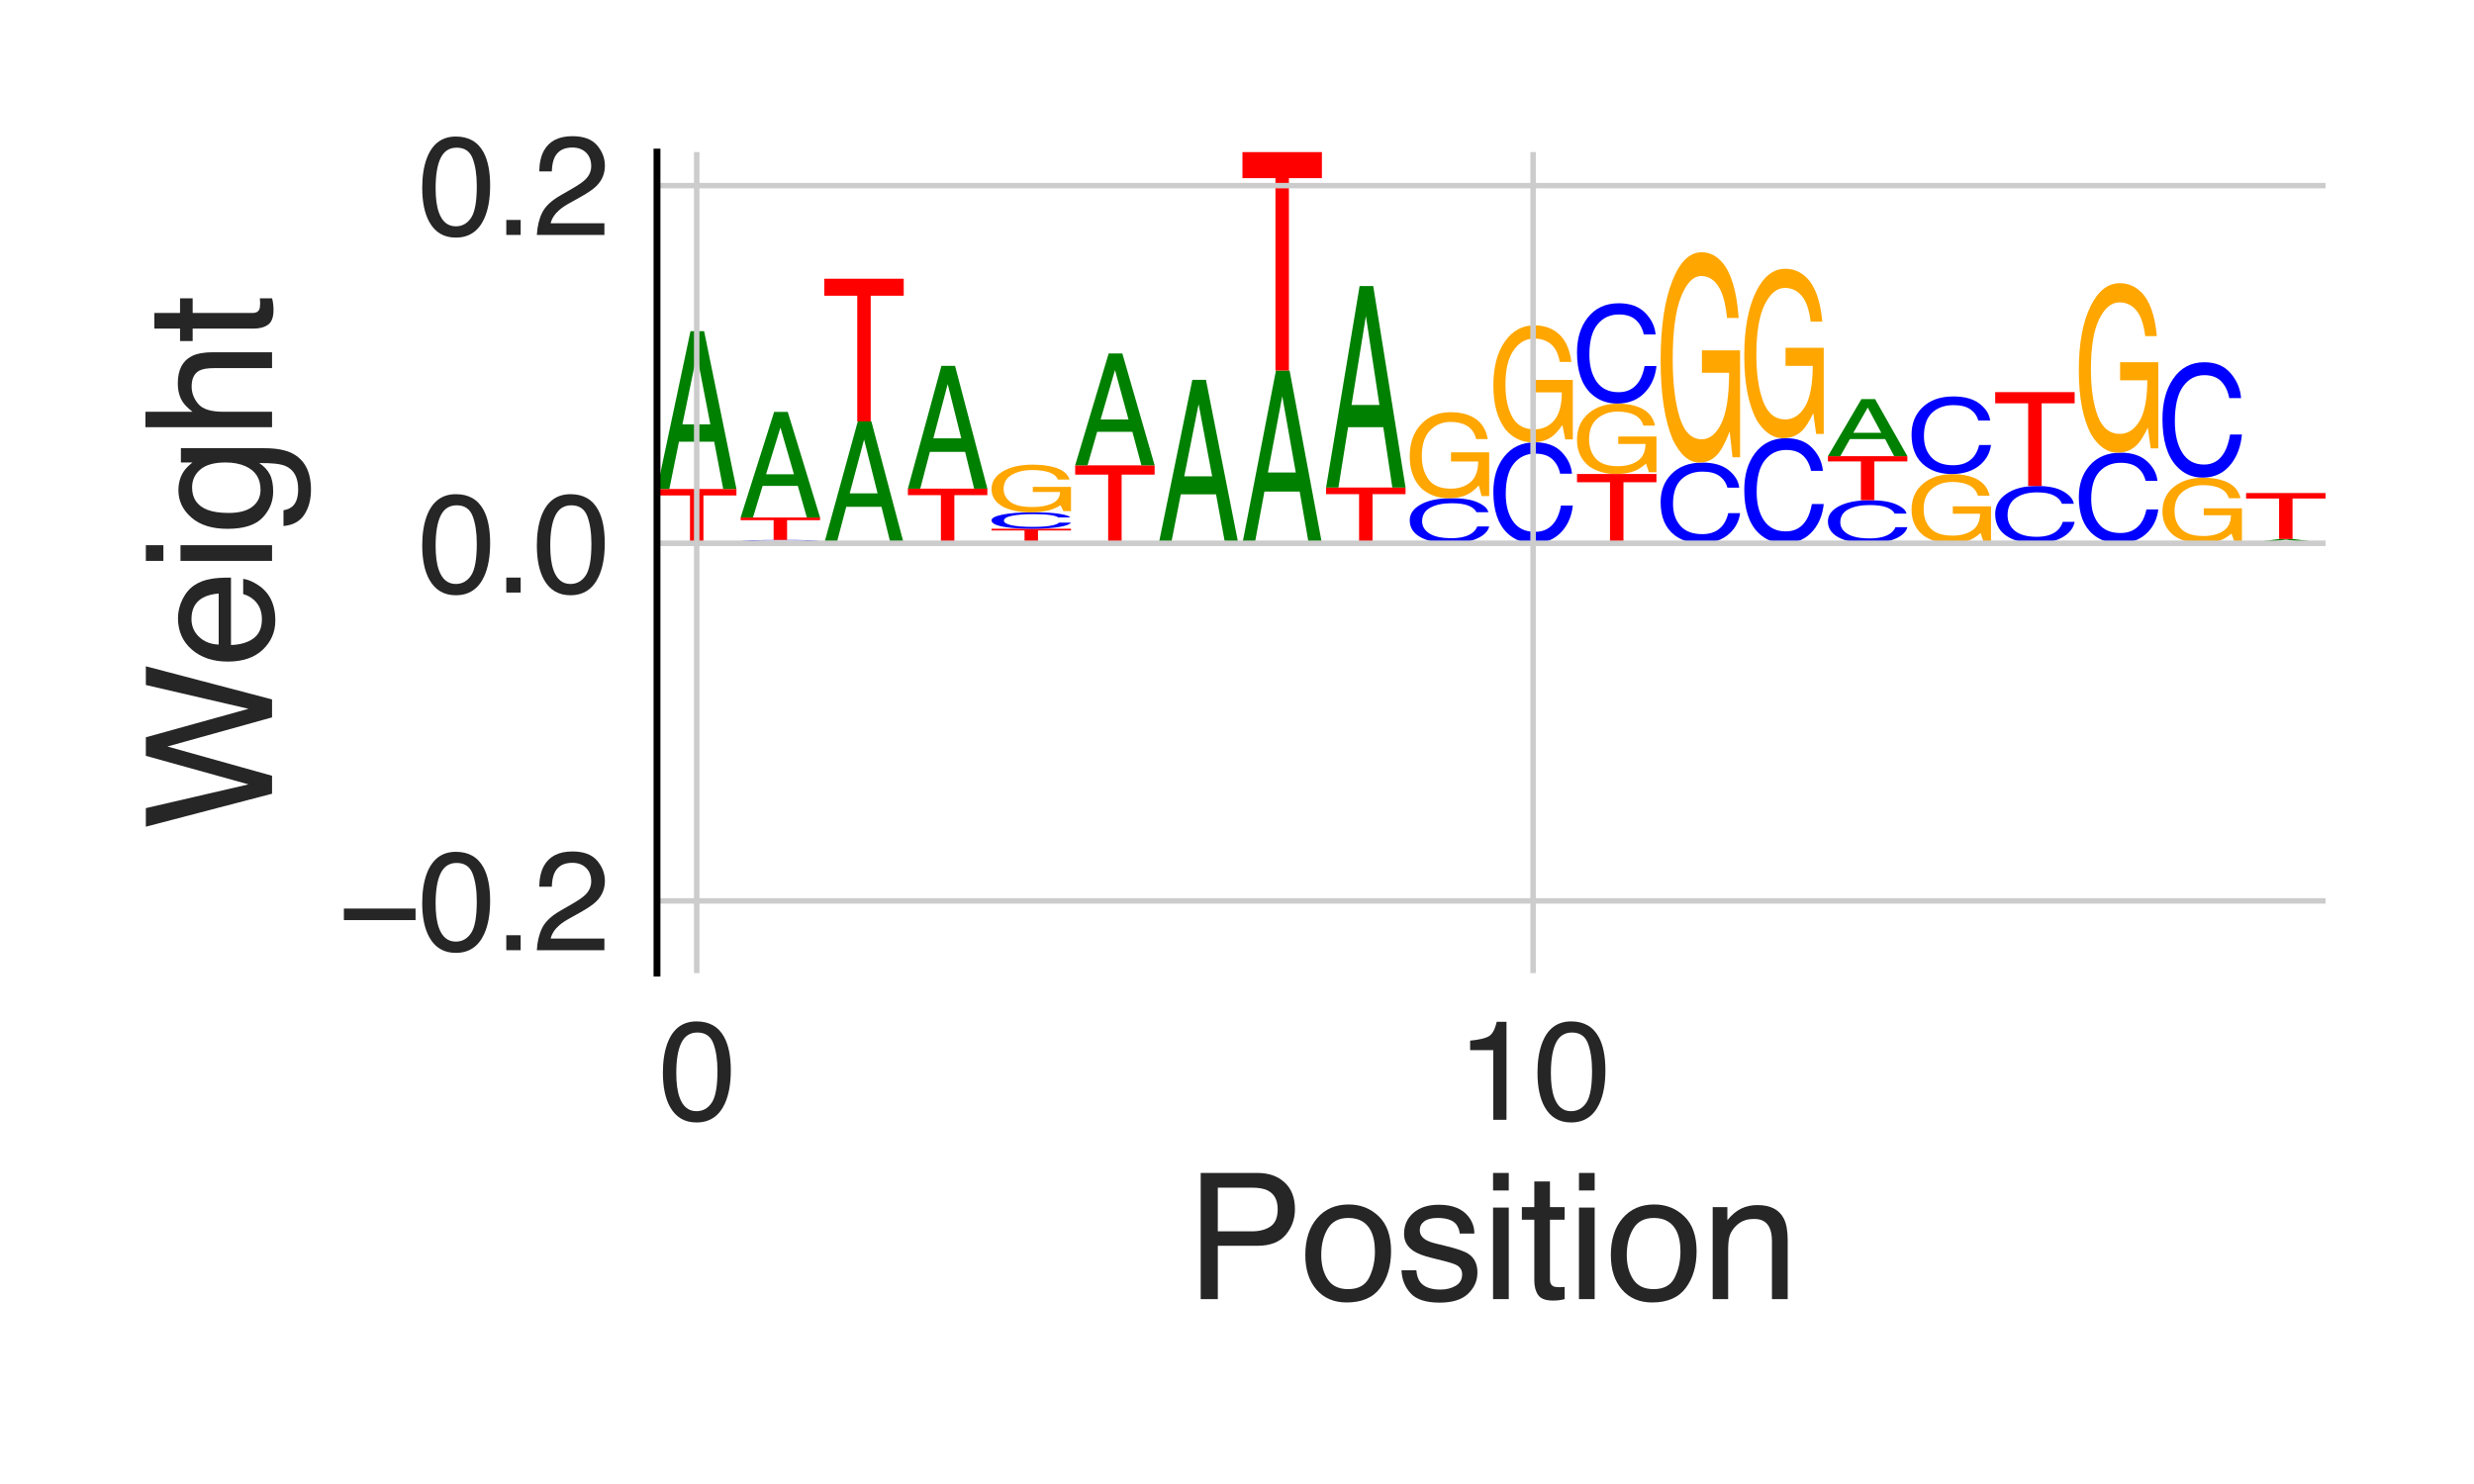<?xml version="1.0" encoding="utf-8" standalone="no"?>
<!DOCTYPE svg PUBLIC "-//W3C//DTD SVG 1.1//EN"
  "http://www.w3.org/Graphics/SVG/1.1/DTD/svg11.dtd">
<svg height="216pt" version="1.1" viewBox="0 0 360 216" width="360pt" xmlns="http://www.w3.org/2000/svg" xmlns:xlink="http://www.w3.org/1999/xlink">
 <defs>
  <style type="text/css">*{stroke-linecap:butt;stroke-linejoin:round;}</style>
 </defs>
 <g id="figure_1">
  <g id="patch_1">
   <path d="M 0 216 
L 360 216 
L 360 0 
L 0 0 
z
" style="fill:#ffffff;"/>
  </g>
  <g id="axes_1">
   <g id="patch_2">
    <path d="M 95.6 141.64 
L 338.4 141.64 
L 338.4 22.138 
L 95.6 22.138 
z
" style="fill:#ffffff;"/>
   </g>
   <g id="line2d_1">
    <path clip-path="url(#p41b2d71168)" d="M 95.6 79.075 
L 338.4 79.075 
" style="fill:none;stroke:#000000;stroke-linecap:round;stroke-width:0.5;"/>
   </g>
   <g id="patch_3">
    <path clip-path="url(#p41b2d71168)" d="M 107.162 71.174 
L 107.162 72.115 
L 102.36 72.115 
L 102.36 79.075 
L 100.402 79.075 
L 100.402 72.115 
L 95.6 72.115 
L 95.6 71.174 
L 107.162 71.174 
z
" style="fill:#ff0000;"/>
   </g>
   <g id="patch_4">
    <path clip-path="url(#p41b2d71168)" d="M 103.361 61.763 
L 101.394 51.616 
L 99.303 61.763 
L 103.361 61.763 
z
M 100.476 48.203 
L 102.46 48.203 
L 107.162 71.174 
L 105.237 71.174 
L 103.925 64.294 
L 98.8 64.294 
L 97.398 71.174 
L 95.6 71.174 
L 100.476 48.203 
z
M 101.385 48.203 
L 101.385 48.203 
z
" style="fill:#008000;"/>
   </g>
   <g id="patch_5">
    <path clip-path="url(#p41b2d71168)" d="M 113.85 78.589 
Q 116.325 78.589 117.691 78.635 
Q 119.057 78.681 119.207 78.74 
L 117.487 78.74 
Q 117.194 78.695 116.32 78.669 
Q 115.445 78.643 113.867 78.643 
Q 111.941 78.643 110.757 78.691 
Q 109.573 78.739 109.573 78.838 
Q 109.573 78.919 110.641 78.97 
Q 111.711 79.02 113.832 79.02 
Q 115.783 79.02 116.805 78.967 
Q 117.345 78.939 117.612 78.893 
L 119.332 78.893 
Q 119.102 78.966 117.808 79.016 
Q 116.254 79.075 113.62 79.075 
Q 111.348 79.075 109.803 79.026 
Q 107.77 78.962 107.77 78.827 
Q 107.77 78.725 109.298 78.66 
Q 110.948 78.589 113.85 78.589 
z
M 113.495 78.589 
L 113.495 78.589 
z
" style="fill:#0000ff;"/>
   </g>
   <g id="patch_6">
    <path clip-path="url(#p41b2d71168)" d="M 119.332 75.327 
L 119.332 75.715 
L 114.531 75.715 
L 114.531 78.589 
L 112.572 78.589 
L 112.572 75.715 
L 107.77 75.715 
L 107.77 75.327 
L 119.332 75.327 
z
" style="fill:#ff0000;"/>
   </g>
   <g id="patch_7">
    <path clip-path="url(#p41b2d71168)" d="M 115.531 69.029 
L 113.564 62.239 
L 111.473 69.029 
L 115.531 69.029 
z
M 112.647 59.956 
L 114.631 59.956 
L 119.332 75.327 
L 117.408 75.327 
L 116.095 70.723 
L 110.971 70.723 
L 109.568 75.327 
L 107.77 75.327 
L 112.647 59.956 
z
M 113.556 59.956 
L 113.556 59.956 
z
" style="fill:#008000;"/>
   </g>
   <g id="patch_8">
    <path clip-path="url(#p41b2d71168)" d="M 127.701 71.811 
L 125.735 63.979 
L 123.643 71.811 
L 127.701 71.811 
z
M 124.817 61.345 
L 126.801 61.345 
L 131.503 79.075 
L 129.578 79.075 
L 128.266 73.765 
L 123.141 73.765 
L 121.738 79.075 
L 119.941 79.075 
L 124.817 61.345 
z
M 125.726 61.345 
L 125.726 61.345 
z
" style="fill:#008000;"/>
   </g>
   <g id="patch_9">
    <path clip-path="url(#p41b2d71168)" d="M 131.503 40.568 
L 131.503 43.044 
L 126.701 43.044 
L 126.701 61.345 
L 124.743 61.345 
L 124.743 43.044 
L 119.941 43.044 
L 119.941 40.568 
L 131.503 40.568 
z
" style="fill:#ff0000;"/>
   </g>
   <g id="patch_10">
    <path clip-path="url(#p41b2d71168)" d="M 143.673 71.122 
L 143.673 72.07 
L 138.872 72.07 
L 138.872 79.075 
L 136.913 79.075 
L 136.913 72.07 
L 132.111 72.07 
L 132.111 71.122 
L 143.673 71.122 
z
" style="fill:#ff0000;"/>
   </g>
   <g id="patch_11">
    <path clip-path="url(#p41b2d71168)" d="M 139.872 63.8 
L 137.905 55.906 
L 135.814 63.8 
L 139.872 63.8 
z
M 136.988 53.251 
L 138.972 53.251 
L 143.673 71.122 
L 141.749 71.122 
L 140.436 65.77 
L 135.311 65.77 
L 133.909 71.122 
L 132.111 71.122 
L 136.988 53.251 
z
M 137.896 53.251 
L 137.896 53.251 
z
" style="fill:#008000;"/>
   </g>
   <g id="patch_12">
    <path clip-path="url(#p41b2d71168)" d="M 155.844 76.96 
L 155.844 77.212 
L 151.042 77.212 
L 151.042 79.075 
L 149.083 79.075 
L 149.083 77.212 
L 144.282 77.212 
L 144.282 76.96 
L 155.844 76.96 
z
" style="fill:#ff0000;"/>
   </g>
   <g id="patch_13">
    <path clip-path="url(#p41b2d71168)" d="M 150.361 74.568 
Q 152.837 74.568 154.202 74.796 
Q 155.568 75.023 155.719 75.312 
L 153.998 75.312 
Q 153.706 75.093 152.831 74.965 
Q 151.957 74.836 150.378 74.836 
Q 148.453 74.836 147.269 75.072 
Q 146.085 75.307 146.085 75.794 
Q 146.085 76.193 147.152 76.441 
Q 148.223 76.689 150.344 76.689 
Q 152.294 76.689 153.317 76.428 
Q 153.856 76.291 154.123 76.066 
L 155.844 76.066 
Q 155.614 76.425 154.319 76.667 
Q 152.766 76.96 150.131 76.96 
Q 147.859 76.96 146.315 76.72 
Q 144.282 76.403 144.282 75.742 
Q 144.282 75.24 145.809 74.918 
Q 147.459 74.568 150.361 74.568 
z
M 150.006 74.568 
L 150.006 74.568 
z
" style="fill:#0000ff;"/>
   </g>
   <g id="patch_14">
    <path clip-path="url(#p41b2d71168)" d="M 150.245 67.633 
Q 152.028 67.633 153.329 67.992 
Q 155.215 68.508 155.637 69.8 
L 153.941 69.8 
Q 153.63 69.078 152.657 68.747 
Q 151.684 68.417 150.2 68.417 
Q 148.444 68.417 147.242 69.105 
Q 146.041 69.791 146.041 71.15 
Q 146.041 72.325 147.03 73.063 
Q 148.023 73.8 150.261 73.8 
Q 151.976 73.8 153.101 73.284 
Q 154.225 72.765 154.25 71.607 
L 150.289 71.607 
L 150.289 70.868 
L 155.844 70.868 
L 155.844 74.393 
L 154.741 74.393 
L 154.327 73.545 
Q 153.459 74.043 152.786 74.237 
Q 151.656 74.568 149.917 74.568 
Q 147.67 74.568 146.049 73.81 
Q 144.282 72.859 144.282 71.199 
Q 144.282 69.544 146.005 68.567 
Q 147.642 67.633 150.245 67.633 
z
M 149.961 67.623 
L 149.961 67.623 
z
" style="fill:#ffa600;"/>
   </g>
   <g id="patch_15">
    <path clip-path="url(#p41b2d71168)" d="M 168.014 67.731 
L 168.014 69.083 
L 163.212 69.083 
L 163.212 79.075 
L 161.254 79.075 
L 161.254 69.083 
L 156.452 69.083 
L 156.452 67.731 
L 168.014 67.731 
z
" style="fill:#ff0000;"/>
   </g>
   <g id="patch_16">
    <path clip-path="url(#p41b2d71168)" d="M 164.213 61.057 
L 162.246 53.862 
L 160.155 61.057 
L 164.213 61.057 
z
M 161.329 51.442 
L 163.313 51.442 
L 168.014 67.731 
L 166.089 67.731 
L 164.777 62.852 
L 159.652 62.852 
L 158.25 67.731 
L 156.452 67.731 
L 161.329 51.442 
z
M 162.237 51.442 
L 162.237 51.442 
z
" style="fill:#008000;"/>
   </g>
   <g id="patch_17">
    <path clip-path="url(#p41b2d71168)" d="M 176.383 69.33 
L 174.416 58.824 
L 172.325 69.33 
L 176.383 69.33 
z
M 173.499 55.29 
L 175.483 55.29 
L 180.184 79.075 
L 178.26 79.075 
L 176.948 71.952 
L 171.823 71.952 
L 170.42 79.075 
L 168.623 79.075 
L 173.499 55.29 
z
M 174.408 55.29 
L 174.408 55.29 
z
" style="fill:#008000;"/>
   </g>
   <g id="patch_18">
    <path clip-path="url(#p41b2d71168)" d="M 188.554 68.774 
L 186.587 57.667 
L 184.496 68.774 
L 188.554 68.774 
z
M 185.669 53.932 
L 187.653 53.932 
L 192.355 79.075 
L 190.43 79.075 
L 189.118 71.545 
L 183.993 71.545 
L 182.591 79.075 
L 180.793 79.075 
L 185.669 53.932 
z
M 186.578 53.932 
L 186.578 53.932 
z
" style="fill:#008000;"/>
   </g>
   <g id="patch_19">
    <path clip-path="url(#p41b2d71168)" d="M 192.355 22.138 
L 192.355 25.926 
L 187.553 25.926 
L 187.553 53.932 
L 185.595 53.932 
L 185.595 25.926 
L 180.793 25.926 
L 180.793 22.138 
L 192.355 22.138 
z
" style="fill:#ff0000;"/>
   </g>
   <g id="patch_20">
    <path clip-path="url(#p41b2d71168)" d="M 204.525 70.959 
L 204.525 71.926 
L 199.724 71.926 
L 199.724 79.075 
L 197.765 79.075 
L 197.765 71.926 
L 192.963 71.926 
L 192.963 70.959 
L 204.525 70.959 
z
" style="fill:#ff0000;"/>
   </g>
   <g id="patch_21">
    <path clip-path="url(#p41b2d71168)" d="M 200.724 58.946 
L 198.757 45.993 
L 196.666 58.946 
L 200.724 58.946 
z
M 197.84 41.637 
L 199.824 41.637 
L 204.525 70.959 
L 202.601 70.959 
L 201.288 62.177 
L 196.164 62.177 
L 194.761 70.959 
L 192.963 70.959 
L 197.84 41.637 
z
M 198.749 41.637 
L 198.749 41.637 
z
" style="fill:#008000;"/>
   </g>
   <g id="patch_22">
    <path clip-path="url(#p41b2d71168)" d="M 211.213 72.513 
Q 213.689 72.513 215.055 73.137 
Q 216.42 73.76 216.571 74.553 
L 214.85 74.553 
Q 214.558 73.952 213.683 73.6 
Q 212.809 73.247 211.23 73.247 
Q 209.305 73.247 208.121 73.895 
Q 206.937 74.541 206.937 75.876 
Q 206.937 76.971 208.004 77.653 
Q 209.075 78.333 211.196 78.333 
Q 213.147 78.333 214.169 77.616 
Q 214.708 77.239 214.975 76.623 
L 216.696 76.623 
Q 216.466 77.607 215.171 78.273 
Q 213.618 79.075 210.983 79.075 
Q 208.711 79.075 207.167 78.417 
Q 205.134 77.548 205.134 75.732 
Q 205.134 74.355 206.661 73.472 
Q 208.311 72.513 211.213 72.513 
z
M 210.858 72.513 
L 210.858 72.513 
z
" style="fill:#0000ff;"/>
   </g>
   <g id="patch_23">
    <path clip-path="url(#p41b2d71168)" d="M 211.097 59.997 
Q 212.88 59.997 214.182 60.644 
Q 216.067 61.575 216.489 63.906 
L 214.794 63.906 
Q 214.482 62.603 213.509 62.007 
Q 212.536 61.411 211.053 61.411 
Q 209.297 61.411 208.095 62.652 
Q 206.893 63.891 206.893 66.344 
Q 206.893 68.463 207.882 69.795 
Q 208.875 71.127 211.113 71.127 
Q 212.828 71.127 213.953 70.194 
Q 215.078 69.259 215.102 67.168 
L 211.141 67.168 
L 211.141 65.834 
L 216.696 65.834 
L 216.696 72.197 
L 215.593 72.197 
L 215.18 70.666 
Q 214.311 71.565 213.638 71.914 
Q 212.508 72.513 210.769 72.513 
Q 208.522 72.513 206.901 71.145 
Q 205.134 69.427 205.134 66.432 
Q 205.134 63.445 206.857 61.681 
Q 208.494 59.997 211.097 59.997 
z
M 210.813 59.979 
L 210.813 59.979 
z
" style="fill:#ffa600;"/>
   </g>
   <g id="patch_24">
    <path clip-path="url(#p41b2d71168)" d="M 223.383 64.381 
Q 225.859 64.381 227.225 65.779 
Q 228.591 67.174 228.741 68.948 
L 227.021 68.948 
Q 226.728 67.602 225.854 66.815 
Q 224.979 66.025 223.4 66.025 
Q 221.475 66.025 220.291 67.474 
Q 219.107 68.921 219.107 71.912 
Q 219.107 74.364 220.175 75.89 
Q 221.245 77.413 223.366 77.413 
Q 225.317 77.413 226.339 75.808 
Q 226.879 74.963 227.146 73.583 
L 228.866 73.583 
Q 228.636 75.787 227.341 77.279 
Q 225.788 79.075 223.153 79.075 
Q 220.882 79.075 219.337 77.601 
Q 217.304 75.656 217.304 71.59 
Q 217.304 68.505 218.832 66.529 
Q 220.482 64.381 223.383 64.381 
z
M 223.028 64.381 
L 223.028 64.381 
z
" style="fill:#0000ff;"/>
   </g>
   <g id="patch_25">
    <path clip-path="url(#p41b2d71168)" d="M 223.267 47.355 
Q 225.051 47.355 226.352 48.236 
Q 228.238 49.501 228.659 52.673 
L 226.964 52.673 
Q 226.652 50.9 225.679 50.089 
Q 224.706 49.279 223.223 49.279 
Q 221.467 49.279 220.265 50.967 
Q 219.063 52.652 219.063 55.989 
Q 219.063 58.872 220.053 60.684 
Q 221.045 62.495 223.284 62.495 
Q 224.998 62.495 226.123 61.226 
Q 227.248 59.954 227.273 57.11 
L 223.311 57.11 
L 223.311 55.295 
L 228.866 55.295 
L 228.866 63.951 
L 227.763 63.951 
L 227.35 61.868 
Q 226.482 63.091 225.809 63.566 
Q 224.679 64.381 222.939 64.381 
Q 220.692 64.381 219.071 62.52 
Q 217.304 60.183 217.304 56.109 
Q 217.304 52.045 219.027 49.645 
Q 220.665 47.355 223.267 47.355 
z
M 222.983 47.33 
L 222.983 47.33 
z
" style="fill:#ffa600;"/>
   </g>
   <g id="patch_26">
    <path clip-path="url(#p41b2d71168)" d="M 241.037 68.991 
L 241.037 70.193 
L 236.235 70.193 
L 236.235 79.075 
L 234.276 79.075 
L 234.276 70.193 
L 229.475 70.193 
L 229.475 68.991 
L 241.037 68.991 
z
" style="fill:#ff0000;"/>
   </g>
   <g id="patch_27">
    <path clip-path="url(#p41b2d71168)" d="M 235.438 58.753 
Q 237.221 58.753 238.522 59.283 
Q 240.408 60.044 240.83 61.951 
L 239.134 61.951 
Q 238.823 60.885 237.85 60.398 
Q 236.877 59.91 235.393 59.91 
Q 233.637 59.91 232.435 60.926 
Q 231.234 61.939 231.234 63.945 
Q 231.234 65.679 232.223 66.768 
Q 233.216 67.857 235.454 67.857 
Q 237.169 67.857 238.294 67.095 
Q 239.418 66.33 239.443 64.619 
L 235.482 64.619 
L 235.482 63.528 
L 241.037 63.528 
L 241.037 68.733 
L 239.934 68.733 
L 239.52 67.48 
Q 238.652 68.216 237.979 68.502 
Q 236.849 68.991 235.11 68.991 
Q 232.863 68.991 231.242 67.872 
Q 229.475 66.467 229.475 64.017 
Q 229.475 61.574 231.198 60.131 
Q 232.835 58.753 235.438 58.753 
z
M 235.154 58.739 
L 235.154 58.739 
z
" style="fill:#ffa600;"/>
   </g>
   <g id="patch_28">
    <path clip-path="url(#p41b2d71168)" d="M 235.554 44.14 
Q 238.03 44.14 239.395 45.529 
Q 240.761 46.914 240.912 48.678 
L 239.191 48.678 
Q 238.899 47.34 238.024 46.558 
Q 237.149 45.773 235.571 45.773 
Q 233.646 45.773 232.462 47.213 
Q 231.278 48.651 231.278 51.622 
Q 231.278 54.058 232.345 55.574 
Q 233.416 57.087 235.537 57.087 
Q 237.487 57.087 238.51 55.493 
Q 239.049 54.653 239.316 53.282 
L 241.037 53.282 
Q 240.807 55.471 239.512 56.954 
Q 237.959 58.739 235.324 58.739 
Q 233.052 58.739 231.508 57.274 
Q 229.475 55.342 229.475 51.302 
Q 229.475 48.237 231.002 46.274 
Q 232.652 44.14 235.554 44.14 
z
M 235.199 44.14 
L 235.199 44.14 
z
" style="fill:#0000ff;"/>
   </g>
   <g id="patch_29">
    <path clip-path="url(#p41b2d71168)" d="M 247.724 67.33 
Q 250.2 67.33 251.566 68.448 
Q 252.932 69.563 253.082 70.981 
L 251.361 70.981 
Q 251.069 69.905 250.194 69.276 
Q 249.32 68.645 247.741 68.645 
Q 245.816 68.645 244.632 69.803 
Q 243.448 70.959 243.448 73.35 
Q 243.448 75.31 244.516 76.529 
Q 245.586 77.746 247.707 77.746 
Q 249.658 77.746 250.68 76.464 
Q 251.219 75.789 251.486 74.686 
L 253.207 74.686 
Q 252.977 76.447 251.682 77.639 
Q 250.129 79.075 247.494 79.075 
Q 245.223 79.075 243.678 77.897 
Q 241.645 76.342 241.645 73.092 
Q 241.645 70.627 243.173 69.048 
Q 244.822 67.33 247.724 67.33 
z
M 247.369 67.33 
L 247.369 67.33 
z
" style="fill:#0000ff;"/>
   </g>
   <g id="patch_30">
    <path clip-path="url(#p41b2d71168)" d="M 247.608 36.715 
Q 249.392 36.715 250.693 38.299 
Q 252.578 40.574 253 46.278 
L 251.305 46.278 
Q 250.993 43.09 250.02 41.633 
Q 249.047 40.175 247.564 40.175 
Q 245.808 40.175 244.606 43.211 
Q 243.404 46.24 243.404 52.241 
Q 243.404 57.425 244.394 60.683 
Q 245.386 63.94 247.625 63.94 
Q 249.339 63.94 250.464 61.659 
Q 251.589 59.371 251.614 54.257 
L 247.652 54.257 
L 247.652 50.993 
L 253.207 50.993 
L 253.207 66.557 
L 252.104 66.557 
L 251.691 62.812 
Q 250.822 65.011 250.15 65.866 
Q 249.019 67.33 247.28 67.33 
Q 245.033 67.33 243.412 63.984 
Q 241.645 59.783 241.645 52.457 
Q 241.645 45.15 243.368 40.834 
Q 245.006 36.715 247.608 36.715 
z
M 247.324 36.671 
L 247.324 36.671 
z
" style="fill:#ffa600;"/>
   </g>
   <g id="patch_31">
    <path clip-path="url(#p41b2d71168)" d="M 259.895 63.781 
Q 262.371 63.781 263.736 65.236 
Q 265.102 66.688 265.253 68.535 
L 263.532 68.535 
Q 263.239 67.134 262.365 66.314 
Q 261.49 65.492 259.912 65.492 
Q 257.987 65.492 256.803 67.001 
Q 255.619 68.507 255.619 71.619 
Q 255.619 74.172 256.686 75.76 
Q 257.757 77.345 259.878 77.345 
Q 261.828 77.345 262.85 75.675 
Q 263.39 74.795 263.657 73.359 
L 265.377 73.359 
Q 265.147 75.652 263.853 77.206 
Q 262.3 79.075 259.665 79.075 
Q 257.393 79.075 255.849 77.541 
Q 253.816 75.516 253.816 71.284 
Q 253.816 68.073 255.343 66.017 
Q 256.993 63.781 259.895 63.781 
z
M 259.54 63.781 
L 259.54 63.781 
z
" style="fill:#0000ff;"/>
   </g>
   <g id="patch_32">
    <path clip-path="url(#p41b2d71168)" d="M 259.778 39.12 
Q 261.562 39.12 262.863 40.396 
Q 264.749 42.228 265.171 46.823 
L 263.475 46.823 
Q 263.164 44.255 262.191 43.081 
Q 261.217 41.907 259.734 41.907 
Q 257.978 41.907 256.776 44.352 
Q 255.574 46.792 255.574 51.626 
Q 255.574 55.802 256.564 58.426 
Q 257.556 61.05 259.795 61.05 
Q 261.51 61.05 262.634 59.212 
Q 263.759 57.369 263.784 53.249 
L 259.823 53.249 
L 259.823 50.621 
L 265.377 50.621 
L 265.377 63.158 
L 264.275 63.158 
L 263.861 60.141 
Q 262.993 61.912 262.32 62.601 
Q 261.19 63.781 259.45 63.781 
Q 257.204 63.781 255.583 61.085 
Q 253.816 57.701 253.816 51.8 
Q 253.816 45.914 255.539 42.438 
Q 257.176 39.12 259.778 39.12 
z
M 259.494 39.084 
L 259.494 39.084 
z
" style="fill:#ffa600;"/>
   </g>
   <g id="patch_33">
    <path clip-path="url(#p41b2d71168)" d="M 272.065 72.81 
Q 274.541 72.81 275.907 73.406 
Q 277.272 74.001 277.423 74.758 
L 275.702 74.758 
Q 275.41 74.183 274.535 73.848 
Q 273.661 73.511 272.082 73.511 
Q 270.157 73.511 268.973 74.129 
Q 267.789 74.746 267.789 76.021 
Q 267.789 77.067 268.857 77.717 
Q 269.927 78.366 272.048 78.366 
Q 273.999 78.366 275.021 77.682 
Q 275.56 77.322 275.827 76.734 
L 277.548 76.734 
Q 277.318 77.673 276.023 78.309 
Q 274.47 79.075 271.835 79.075 
Q 269.564 79.075 268.019 78.447 
Q 265.986 77.617 265.986 75.884 
Q 265.986 74.568 267.514 73.726 
Q 269.163 72.81 272.065 72.81 
z
M 271.71 72.81 
L 271.71 72.81 
z
" style="fill:#0000ff;"/>
   </g>
   <g id="patch_34">
    <path clip-path="url(#p41b2d71168)" d="M 277.548 66.398 
L 277.548 67.162 
L 272.746 67.162 
L 272.746 72.81 
L 270.788 72.81 
L 270.788 67.162 
L 265.986 67.162 
L 265.986 66.398 
L 277.548 66.398 
z
" style="fill:#ff0000;"/>
   </g>
   <g id="patch_35">
    <path clip-path="url(#p41b2d71168)" d="M 273.747 62.993 
L 271.78 59.322 
L 269.688 62.993 
L 273.747 62.993 
z
M 270.862 58.087 
L 272.846 58.087 
L 277.548 66.398 
L 275.623 66.398 
L 274.311 63.909 
L 269.186 63.909 
L 267.784 66.398 
L 265.986 66.398 
L 270.862 58.087 
z
M 271.771 58.087 
L 271.771 58.087 
z
" style="fill:#008000;"/>
   </g>
   <g id="patch_36">
    <path clip-path="url(#p41b2d71168)" d="M 284.119 69.011 
Q 285.903 69.011 287.204 69.531 
Q 289.09 70.279 289.512 72.154 
L 287.816 72.154 
Q 287.505 71.106 286.531 70.627 
Q 285.558 70.148 284.075 70.148 
Q 282.319 70.148 281.117 71.146 
Q 279.915 72.142 279.915 74.115 
Q 279.915 75.819 280.905 76.89 
Q 281.897 77.961 284.136 77.961 
Q 285.851 77.961 286.975 77.211 
Q 288.1 76.458 288.125 74.777 
L 284.163 74.777 
L 284.163 73.704 
L 289.718 73.704 
L 289.718 78.821 
L 288.616 78.821 
L 288.202 77.59 
Q 287.334 78.313 286.661 78.594 
Q 285.531 79.075 283.791 79.075 
Q 281.544 79.075 279.923 77.975 
Q 278.156 76.594 278.156 74.186 
Q 278.156 71.783 279.879 70.365 
Q 281.517 69.011 284.119 69.011 
z
M 283.835 68.996 
L 283.835 68.996 
z
" style="fill:#ffa600;"/>
   </g>
   <g id="patch_37">
    <path clip-path="url(#p41b2d71168)" d="M 284.235 57.704 
Q 286.711 57.704 288.077 58.778 
Q 289.443 59.85 289.593 61.214 
L 287.873 61.214 
Q 287.58 60.18 286.706 59.575 
Q 285.831 58.967 284.253 58.967 
Q 282.327 58.967 281.143 60.081 
Q 279.959 61.193 279.959 63.491 
Q 279.959 65.376 281.027 66.548 
Q 282.097 67.718 284.218 67.718 
Q 286.169 67.718 287.191 66.485 
Q 287.731 65.836 287.998 64.776 
L 289.718 64.776 
Q 289.488 66.469 288.194 67.616 
Q 286.64 68.996 284.005 68.996 
Q 281.734 68.996 280.189 67.863 
Q 278.156 66.369 278.156 63.244 
Q 278.156 60.873 279.684 59.355 
Q 281.334 57.704 284.235 57.704 
z
M 283.881 57.704 
L 283.881 57.704 
z
" style="fill:#0000ff;"/>
   </g>
   <g id="patch_38">
    <path clip-path="url(#p41b2d71168)" d="M 296.406 70.733 
Q 298.882 70.733 300.248 71.527 
Q 301.613 72.319 301.764 73.326 
L 300.043 73.326 
Q 299.751 72.562 298.876 72.115 
Q 298.002 71.666 296.423 71.666 
Q 294.498 71.666 293.314 72.489 
Q 292.13 73.311 292.13 75.008 
Q 292.13 76.401 293.197 77.267 
Q 294.268 78.131 296.389 78.131 
Q 298.34 78.131 299.362 77.22 
Q 299.901 76.741 300.168 75.957 
L 301.889 75.957 
Q 301.659 77.208 300.364 78.055 
Q 298.811 79.075 296.176 79.075 
Q 293.904 79.075 292.36 78.238 
Q 290.327 77.134 290.327 74.825 
Q 290.327 73.074 291.854 71.953 
Q 293.504 70.733 296.406 70.733 
z
M 296.051 70.733 
L 296.051 70.733 
z
" style="fill:#0000ff;"/>
   </g>
   <g id="patch_39">
    <path clip-path="url(#p41b2d71168)" d="M 301.889 57.076 
L 301.889 58.704 
L 297.087 58.704 
L 297.087 70.733 
L 295.128 70.733 
L 295.128 58.704 
L 290.327 58.704 
L 290.327 57.076 
L 301.889 57.076 
z
" style="fill:#ff0000;"/>
   </g>
   <g id="patch_40">
    <path clip-path="url(#p41b2d71168)" d="M 308.576 65.885 
Q 311.052 65.885 312.418 67.14 
Q 313.784 68.392 313.934 69.985 
L 312.214 69.985 
Q 311.921 68.777 311.047 68.07 
Q 310.172 67.361 308.593 67.361 
Q 306.668 67.361 305.484 68.662 
Q 304.3 69.961 304.3 72.645 
Q 304.3 74.847 305.368 76.216 
Q 306.438 77.583 308.559 77.583 
Q 310.51 77.583 311.532 76.142 
Q 312.072 75.384 312.338 74.146 
L 314.059 74.146 
Q 313.829 76.123 312.534 77.463 
Q 310.981 79.075 308.346 79.075 
Q 306.075 79.075 304.53 77.752 
Q 302.497 76.006 302.497 72.356 
Q 302.497 69.587 304.025 67.814 
Q 305.674 65.885 308.576 65.885 
z
M 308.221 65.885 
L 308.221 65.885 
z
" style="fill:#0000ff;"/>
   </g>
   <g id="patch_41">
    <path clip-path="url(#p41b2d71168)" d="M 308.46 41.222 
Q 310.244 41.222 311.545 42.498 
Q 313.431 44.331 313.852 48.925 
L 312.157 48.925 
Q 311.845 46.357 310.872 45.183 
Q 309.899 44.009 308.416 44.009 
Q 306.66 44.009 305.458 46.454 
Q 304.256 48.895 304.256 53.729 
Q 304.256 57.906 305.246 60.53 
Q 306.238 63.154 308.477 63.154 
Q 310.191 63.154 311.316 61.316 
Q 312.441 59.473 312.466 55.353 
L 308.504 55.353 
L 308.504 52.724 
L 314.059 52.724 
L 314.059 65.262 
L 312.956 65.262 
L 312.543 62.245 
Q 311.675 64.017 311.002 64.706 
Q 309.872 65.885 308.132 65.885 
Q 305.885 65.885 304.264 63.189 
Q 302.497 59.805 302.497 53.903 
Q 302.497 48.017 304.22 44.54 
Q 305.858 41.222 308.46 41.222 
z
M 308.176 41.186 
L 308.176 41.186 
z
" style="fill:#ffa600;"/>
   </g>
   <g id="patch_42">
    <path clip-path="url(#p41b2d71168)" d="M 320.631 69.533 
Q 322.414 69.533 323.715 70.027 
Q 325.601 70.736 326.023 72.514 
L 324.327 72.514 
Q 324.016 71.52 323.043 71.066 
Q 322.07 70.611 320.586 70.611 
Q 318.83 70.611 317.628 71.558 
Q 316.426 72.502 316.426 74.372 
Q 316.426 75.988 317.416 77.003 
Q 318.409 78.018 320.647 78.018 
Q 322.362 78.018 323.487 77.307 
Q 324.611 76.594 324.636 75 
L 320.675 75 
L 320.675 73.983 
L 326.23 73.983 
L 326.23 78.834 
L 325.127 78.834 
L 324.713 77.667 
Q 323.845 78.352 323.172 78.619 
Q 322.042 79.075 320.303 79.075 
Q 318.056 79.075 316.435 78.032 
Q 314.668 76.723 314.668 74.439 
Q 314.668 72.162 316.391 70.817 
Q 318.028 69.533 320.631 69.533 
z
M 320.347 69.519 
L 320.347 69.519 
z
" style="fill:#ffa600;"/>
   </g>
   <g id="patch_43">
    <path clip-path="url(#p41b2d71168)" d="M 320.747 52.726 
Q 323.223 52.726 324.588 54.324 
Q 325.954 55.918 326.105 57.946 
L 324.384 57.946 
Q 324.092 56.408 323.217 55.508 
Q 322.342 54.605 320.764 54.605 
Q 318.839 54.605 317.655 56.262 
Q 316.471 57.915 316.471 61.333 
Q 316.471 64.136 317.538 65.879 
Q 318.609 67.619 320.73 67.619 
Q 322.68 67.619 323.703 65.785 
Q 324.242 64.82 324.509 63.243 
L 326.23 63.243 
Q 326 65.761 324.705 67.466 
Q 323.152 69.519 320.517 69.519 
Q 318.245 69.519 316.701 67.835 
Q 314.668 65.612 314.668 60.965 
Q 314.668 57.439 316.195 55.182 
Q 317.845 52.726 320.747 52.726 
z
M 320.392 52.726 
L 320.392 52.726 
z
" style="fill:#0000ff;"/>
   </g>
   <g id="patch_44">
    <path clip-path="url(#p41b2d71168)" d="M 334.599 78.82 
L 332.632 78.545 
L 330.541 78.82 
L 334.599 78.82 
z
M 331.715 78.453 
L 333.698 78.453 
L 338.4 79.075 
L 336.475 79.075 
L 335.163 78.889 
L 330.038 78.889 
L 328.636 79.075 
L 326.838 79.075 
L 331.715 78.453 
z
M 332.623 78.453 
L 332.623 78.453 
z
" style="fill:#008000;"/>
   </g>
   <g id="patch_45">
    <path clip-path="url(#p41b2d71168)" d="M 338.4 71.765 
L 338.4 72.562 
L 333.598 72.562 
L 333.598 78.453 
L 331.64 78.453 
L 331.64 72.562 
L 326.838 72.562 
L 326.838 71.765 
L 338.4 71.765 
z
" style="fill:#ff0000;"/>
   </g>
   <g id="patch_46">
    <path clip-path="url(#p41b2d71168)" d="M 101.679 82.397 
Q 104.155 82.397 105.521 82.081 
Q 106.886 81.766 107.037 81.365 
L 105.316 81.365 
Q 105.024 81.669 104.149 81.847 
Q 103.275 82.026 101.696 82.026 
Q 99.771 82.026 98.587 81.698 
Q 97.403 81.371 97.403 80.695 
Q 97.403 80.14 98.471 79.795 
Q 99.541 79.451 101.662 79.451 
Q 103.613 79.451 104.635 79.814 
Q 105.174 80.005 105.441 80.317 
L 107.162 80.317 
Q 106.932 79.819 105.637 79.481 
Q 104.084 79.075 101.449 79.075 
Q 99.178 79.075 97.633 79.408 
Q 95.6 79.848 95.6 80.768 
Q 95.6 81.465 97.128 81.912 
Q 98.777 82.397 101.679 82.397 
z
M 101.324 82.397 
L 101.324 82.397 
z
" style="fill:none;opacity:0;"/>
   </g>
   <g id="patch_47">
    <path clip-path="url(#p41b2d71168)" d="M 101.563 111.848 
Q 103.347 111.848 104.648 110.324 
Q 106.533 108.136 106.955 102.649 
L 105.26 102.649 
Q 104.948 105.715 103.975 107.117 
Q 103.002 108.52 101.519 108.52 
Q 99.763 108.52 98.561 105.6 
Q 97.359 102.686 97.359 96.912 
Q 97.359 91.926 98.349 88.792 
Q 99.341 85.659 101.579 85.659 
Q 103.294 85.659 104.419 87.854 
Q 105.544 90.054 105.568 94.974 
L 101.607 94.974 
L 101.607 98.113 
L 107.162 98.113 
L 107.162 83.141 
L 106.059 83.141 
L 105.646 86.744 
Q 104.777 84.629 104.105 83.806 
Q 102.974 82.397 101.235 82.397 
Q 98.988 82.397 97.367 85.616 
Q 95.6 89.658 95.6 96.705 
Q 95.6 103.734 97.323 107.886 
Q 98.961 111.848 101.563 111.848 
z
M 101.279 111.891 
L 101.279 111.891 
z
" style="fill:none;opacity:0;"/>
   </g>
   <g id="patch_48">
    <path clip-path="url(#p41b2d71168)" d="M 113.733 99.021 
Q 115.517 99.021 116.818 97.989 
Q 118.704 96.507 119.126 92.791 
L 117.43 92.791 
Q 117.119 94.868 116.146 95.817 
Q 115.172 96.767 113.689 96.767 
Q 111.933 96.767 110.731 94.789 
Q 109.529 92.816 109.529 88.906 
Q 109.529 85.528 110.519 83.406 
Q 111.511 81.284 113.75 81.284 
Q 115.465 81.284 116.589 82.77 
Q 117.714 84.261 117.739 87.593 
L 113.777 87.593 
L 113.777 89.719 
L 119.332 89.719 
L 119.332 79.579 
L 118.23 79.579 
L 117.816 82.019 
Q 116.948 80.586 116.275 80.029 
Q 115.145 79.075 113.405 79.075 
Q 111.159 79.075 109.538 81.255 
Q 107.77 83.992 107.77 88.765 
Q 107.77 93.526 109.493 96.337 
Q 111.131 99.021 113.733 99.021 
z
M 113.449 99.05 
L 113.449 99.05 
z
" style="fill:none;opacity:0;"/>
   </g>
   <g id="patch_49">
    <path clip-path="url(#p41b2d71168)" d="M 126.02 84.957 
Q 128.496 84.957 129.862 84.398 
Q 131.227 83.839 131.378 83.129 
L 129.657 83.129 
Q 129.365 83.668 128.49 83.983 
Q 127.616 84.299 126.037 84.299 
Q 124.112 84.299 122.928 83.719 
Q 121.744 83.14 121.744 81.943 
Q 121.744 80.961 122.811 80.35 
Q 123.882 79.741 126.003 79.741 
Q 127.954 79.741 128.976 80.383 
Q 129.515 80.721 129.782 81.274 
L 131.503 81.274 
Q 131.273 80.391 129.978 79.794 
Q 128.425 79.075 125.79 79.075 
Q 123.518 79.075 121.974 79.665 
Q 119.941 80.444 119.941 82.072 
Q 119.941 83.306 121.468 84.097 
Q 123.118 84.957 126.02 84.957 
z
M 125.665 84.957 
L 125.665 84.957 
z
" style="fill:none;opacity:0;"/>
   </g>
   <g id="patch_50">
    <path clip-path="url(#p41b2d71168)" d="M 125.904 120.195 
Q 127.687 120.195 128.989 118.371 
Q 130.874 115.753 131.296 109.188 
L 129.601 109.188 
Q 129.289 112.857 128.316 114.535 
Q 127.343 116.212 125.86 116.212 
Q 124.104 116.212 122.902 112.718 
Q 121.7 109.232 121.7 102.324 
Q 121.7 96.358 122.689 92.609 
Q 123.682 88.86 125.92 88.86 
Q 127.635 88.86 128.76 91.486 
Q 129.885 94.119 129.909 100.005 
L 125.948 100.005 
L 125.948 103.761 
L 131.503 103.761 
L 131.503 85.847 
L 130.4 85.847 
L 129.987 90.158 
Q 129.118 87.627 128.445 86.642 
Q 127.315 84.957 125.576 84.957 
Q 123.329 84.957 121.708 88.809 
Q 119.941 93.645 119.941 102.076 
Q 119.941 110.486 121.664 115.454 
Q 123.301 120.195 125.904 120.195 
z
M 125.62 120.246 
L 125.62 120.246 
z
" style="fill:none;opacity:0;"/>
   </g>
   <g id="patch_51">
    <path clip-path="url(#p41b2d71168)" d="M 138.19 89.943 
Q 140.666 89.943 142.032 88.909 
Q 143.398 87.877 143.548 86.565 
L 141.828 86.565 
Q 141.535 87.56 140.661 88.143 
Q 139.786 88.727 138.207 88.727 
Q 136.282 88.727 135.098 87.655 
Q 133.914 86.585 133.914 84.373 
Q 133.914 82.559 134.982 81.431 
Q 136.052 80.305 138.173 80.305 
Q 140.124 80.305 141.146 81.491 
Q 141.686 82.116 141.953 83.137 
L 143.673 83.137 
Q 143.443 81.507 142.148 80.404 
Q 140.595 79.075 137.96 79.075 
Q 135.689 79.075 134.144 80.165 
Q 132.111 81.604 132.111 84.611 
Q 132.111 86.893 133.639 88.354 
Q 135.289 89.943 138.19 89.943 
z
M 137.835 89.943 
L 137.835 89.943 
z
" style="fill:none;opacity:0;"/>
   </g>
   <g id="patch_52">
    <path clip-path="url(#p41b2d71168)" d="M 138.074 105.883 
Q 139.858 105.883 141.159 105.058 
Q 143.045 103.874 143.466 100.904 
L 141.771 100.904 
Q 141.459 102.564 140.486 103.323 
Q 139.513 104.082 138.03 104.082 
Q 136.274 104.082 135.072 102.501 
Q 133.87 100.924 133.87 97.799 
Q 133.87 95.1 134.86 93.404 
Q 135.852 91.708 138.091 91.708 
Q 139.805 91.708 140.93 92.896 
Q 142.055 94.087 142.08 96.75 
L 138.118 96.75 
L 138.118 98.449 
L 143.673 98.449 
L 143.673 90.346 
L 142.57 90.346 
L 142.157 92.296 
Q 141.289 91.151 140.616 90.705 
Q 139.486 89.943 137.746 89.943 
Q 135.499 89.943 133.878 91.685 
Q 132.111 93.873 132.111 97.687 
Q 132.111 101.492 133.834 103.739 
Q 135.472 105.883 138.074 105.883 
z
M 137.79 105.906 
L 137.79 105.906 
z
" style="fill:none;opacity:0;"/>
   </g>
   <g id="patch_53">
    <path clip-path="url(#p41b2d71168)" d="M 152.042 83.873 
L 150.075 89.046 
L 147.984 83.873 
L 152.042 83.873 
z
M 149.158 90.786 
L 151.142 90.786 
L 155.844 79.075 
L 153.919 79.075 
L 152.607 82.582 
L 147.482 82.582 
L 146.079 79.075 
L 144.282 79.075 
L 149.158 90.786 
z
M 150.067 90.786 
L 150.067 90.786 
z
" style="fill:none;opacity:0;"/>
   </g>
   <g id="patch_54">
    <path clip-path="url(#p41b2d71168)" d="M 162.531 85.593 
Q 165.007 85.593 166.373 84.973 
Q 167.739 84.354 167.889 83.567 
L 166.168 83.567 
Q 165.876 84.164 165.001 84.513 
Q 164.127 84.864 162.548 84.864 
Q 160.623 84.864 159.439 84.22 
Q 158.255 83.579 158.255 82.252 
Q 158.255 81.165 159.323 80.488 
Q 160.393 79.812 162.514 79.812 
Q 164.465 79.812 165.487 80.524 
Q 166.026 80.899 166.293 81.511 
L 168.014 81.511 
Q 167.784 80.534 166.489 79.872 
Q 164.936 79.075 162.301 79.075 
Q 160.03 79.075 158.485 79.729 
Q 156.452 80.592 156.452 82.395 
Q 156.452 83.764 157.98 84.64 
Q 159.629 85.593 162.531 85.593 
z
M 162.176 85.593 
L 162.176 85.593 
z
" style="fill:none;opacity:0;"/>
   </g>
   <g id="patch_55">
    <path clip-path="url(#p41b2d71168)" d="M 162.415 107.916 
Q 164.199 107.916 165.5 106.761 
Q 167.385 105.102 167.807 100.943 
L 166.112 100.943 
Q 165.8 103.268 164.827 104.33 
Q 163.854 105.393 162.371 105.393 
Q 160.615 105.393 159.413 103.18 
Q 158.211 100.971 158.211 96.595 
Q 158.211 92.815 159.201 90.44 
Q 160.193 88.065 162.432 88.065 
Q 164.146 88.065 165.271 89.728 
Q 166.396 91.397 166.421 95.126 
L 162.459 95.126 
L 162.459 97.505 
L 168.014 97.505 
L 168.014 86.157 
L 166.911 86.157 
L 166.498 88.887 
Q 165.629 87.284 164.957 86.66 
Q 163.826 85.593 162.087 85.593 
Q 159.84 85.593 158.219 88.033 
Q 156.452 91.096 156.452 96.438 
Q 156.452 101.766 158.175 104.913 
Q 159.813 107.916 162.415 107.916 
z
M 162.131 107.949 
L 162.131 107.949 
z
" style="fill:none;opacity:0;"/>
   </g>
   <g id="patch_56">
    <path clip-path="url(#p41b2d71168)" d="M 174.702 84.936 
Q 177.178 84.936 178.543 84.378 
Q 179.909 83.822 180.06 83.114 
L 178.339 83.114 
Q 178.046 83.651 177.172 83.965 
Q 176.297 84.28 174.719 84.28 
Q 172.794 84.28 171.61 83.702 
Q 170.426 83.125 170.426 81.932 
Q 170.426 80.954 171.493 80.345 
Q 172.564 79.738 174.685 79.738 
Q 176.635 79.738 177.657 80.378 
Q 178.197 80.715 178.464 81.265 
L 180.184 81.265 
Q 179.954 80.387 178.66 79.791 
Q 177.107 79.075 174.472 79.075 
Q 172.2 79.075 170.656 79.663 
Q 168.623 80.439 168.623 82.061 
Q 168.623 83.291 170.15 84.079 
Q 171.8 84.936 174.702 84.936 
z
M 174.347 84.936 
L 174.347 84.936 
z
" style="fill:none;opacity:0;"/>
   </g>
   <g id="patch_57">
    <path clip-path="url(#p41b2d71168)" d="M 174.585 103.925 
Q 176.369 103.925 177.67 103.258 
Q 179.556 102.301 179.978 99.901 
L 178.282 99.901 
Q 177.971 101.242 176.998 101.856 
Q 176.024 102.469 174.541 102.469 
Q 172.785 102.469 171.583 101.192 
Q 170.381 99.917 170.381 97.393 
Q 170.381 95.212 171.371 93.841 
Q 172.363 92.471 174.602 92.471 
Q 176.317 92.471 177.441 93.431 
Q 178.566 94.393 178.591 96.545 
L 174.63 96.545 
L 174.63 97.918 
L 180.184 97.918 
L 180.184 91.37 
L 179.082 91.37 
L 178.668 92.945 
Q 177.8 92.02 177.127 91.66 
Q 175.997 91.044 174.257 91.044 
Q 172.011 91.044 170.39 92.452 
Q 168.623 94.22 168.623 97.302 
Q 168.623 100.376 170.346 102.192 
Q 171.983 103.925 174.585 103.925 
z
M 174.302 103.943 
L 174.302 103.943 
z
" style="fill:none;opacity:0;"/>
   </g>
   <g id="patch_58">
    <path clip-path="url(#p41b2d71168)" d="M 180.184 91.044 
L 180.184 90.317 
L 175.383 90.317 
L 175.383 84.936 
L 173.424 84.936 
L 173.424 90.317 
L 168.623 90.317 
L 168.623 91.044 
L 180.184 91.044 
z
" style="fill:none;opacity:0;"/>
   </g>
   <g id="patch_59">
    <path clip-path="url(#p41b2d71168)" d="M 186.872 91.774 
Q 189.348 91.774 190.714 90.565 
Q 192.079 89.36 192.23 87.826 
L 190.509 87.826 
Q 190.217 88.99 189.342 89.67 
Q 188.468 90.353 186.889 90.353 
Q 184.964 90.353 183.78 89.1 
Q 182.596 87.85 182.596 85.265 
Q 182.596 83.146 183.664 81.828 
Q 184.734 80.512 186.855 80.512 
Q 188.806 80.512 189.828 81.898 
Q 190.367 82.629 190.634 83.821 
L 192.355 83.821 
Q 192.125 81.917 190.83 80.627 
Q 189.277 79.075 186.642 79.075 
Q 184.371 79.075 182.826 80.349 
Q 180.793 82.03 180.793 85.544 
Q 180.793 88.21 182.321 89.917 
Q 183.97 91.774 186.872 91.774 
z
M 186.517 91.774 
L 186.517 91.774 
z
" style="fill:none;opacity:0;"/>
   </g>
   <g id="patch_60">
    <path clip-path="url(#p41b2d71168)" d="M 186.756 141.568 
Q 188.54 141.568 189.841 138.991 
Q 191.726 135.291 192.148 126.014 
L 190.453 126.014 
Q 190.141 131.199 189.168 133.569 
Q 188.195 135.94 186.712 135.94 
Q 184.956 135.94 183.754 131.003 
Q 182.552 126.076 182.552 116.315 
Q 182.552 107.884 183.541 102.586 
Q 184.534 97.288 186.772 97.288 
Q 188.487 97.288 189.612 100.999 
Q 190.737 104.719 190.761 113.037 
L 186.8 113.037 
L 186.8 118.346 
L 192.355 118.346 
L 192.355 93.031 
L 191.252 93.031 
L 190.839 99.123 
Q 189.97 95.546 189.298 94.155 
Q 188.167 91.774 186.428 91.774 
Q 184.181 91.774 182.56 97.216 
Q 180.793 104.05 180.793 115.965 
Q 180.793 127.849 182.516 134.868 
Q 184.153 141.568 186.756 141.568 
z
M 186.472 141.64 
L 186.472 141.64 
z
" style="fill:none;opacity:0;"/>
   </g>
   <g id="patch_61">
    <path clip-path="url(#p41b2d71168)" d="M 199.042 95.207 
Q 201.518 95.207 202.884 93.672 
Q 204.25 92.141 204.4 90.192 
L 202.68 90.192 
Q 202.387 91.67 201.513 92.534 
Q 200.638 93.402 199.06 93.402 
Q 197.134 93.402 195.95 91.81 
Q 194.766 90.222 194.766 86.939 
Q 194.766 84.247 195.834 82.572 
Q 196.904 80.9 199.025 80.9 
Q 200.976 80.9 201.998 82.662 
Q 202.538 83.589 202.805 85.104 
L 204.525 85.104 
Q 204.295 82.685 203.001 81.047 
Q 201.447 79.075 198.813 79.075 
Q 196.541 79.075 194.996 80.693 
Q 192.963 82.829 192.963 87.293 
Q 192.963 90.679 194.491 92.848 
Q 196.141 95.207 199.042 95.207 
z
M 198.688 95.207 
L 198.688 95.207 
z
" style="fill:none;opacity:0;"/>
   </g>
   <g id="patch_62">
    <path clip-path="url(#p41b2d71168)" d="M 198.926 118.812 
Q 200.71 118.812 202.011 117.591 
Q 203.897 115.837 204.319 111.439 
L 202.623 111.439 
Q 202.312 113.897 201.338 115.021 
Q 200.365 116.145 198.882 116.145 
Q 197.126 116.145 195.924 113.804 
Q 194.722 111.468 194.722 106.841 
Q 194.722 102.844 195.712 100.333 
Q 196.704 97.821 198.943 97.821 
Q 200.658 97.821 201.782 99.58 
Q 202.907 101.344 202.932 105.287 
L 198.97 105.287 
L 198.97 107.804 
L 204.525 107.804 
L 204.525 95.803 
L 203.423 95.803 
L 203.009 98.691 
Q 202.141 96.995 201.468 96.336 
Q 200.338 95.207 198.598 95.207 
Q 196.351 95.207 194.731 97.787 
Q 192.963 101.026 192.963 106.675 
Q 192.963 112.309 194.686 115.636 
Q 196.324 118.812 198.926 118.812 
z
M 198.642 118.847 
L 198.642 118.847 
z
" style="fill:none;opacity:0;"/>
   </g>
   <g id="patch_63">
    <path clip-path="url(#p41b2d71168)" d="M 212.894 88.593 
L 210.927 96.264 
L 208.836 88.593 
L 212.894 88.593 
z
M 210.01 98.844 
L 211.994 98.844 
L 216.696 81.478 
L 214.771 81.478 
L 213.459 86.679 
L 208.334 86.679 
L 206.931 81.478 
L 205.134 81.478 
L 210.01 98.844 
z
M 210.919 98.844 
L 210.919 98.844 
z
" style="fill:none;opacity:0;"/>
   </g>
   <g id="patch_64">
    <path clip-path="url(#p41b2d71168)" d="M 216.696 81.478 
L 216.696 81.192 
L 211.894 81.192 
L 211.894 79.075 
L 209.936 79.075 
L 209.936 81.192 
L 205.134 81.192 
L 205.134 81.478 
L 216.696 81.478 
z
" style="fill:none;opacity:0;"/>
   </g>
   <g id="patch_65">
    <path clip-path="url(#p41b2d71168)" d="M 225.065 95.714 
L 223.098 108.35 
L 221.007 95.714 
L 225.065 95.714 
z
M 222.181 112.599 
L 224.165 112.599 
L 228.866 83.994 
L 226.942 83.994 
L 225.629 92.561 
L 220.504 92.561 
L 219.102 83.994 
L 217.304 83.994 
L 222.181 112.599 
z
M 223.089 112.599 
L 223.089 112.599 
z
" style="fill:none;opacity:0;"/>
   </g>
   <g id="patch_66">
    <path clip-path="url(#p41b2d71168)" d="M 228.866 83.994 
L 228.866 83.408 
L 224.064 83.408 
L 224.064 79.075 
L 222.106 79.075 
L 222.106 83.408 
L 217.304 83.408 
L 217.304 83.994 
L 228.866 83.994 
z
" style="fill:none;opacity:0;"/>
   </g>
   <g id="patch_67">
    <path clip-path="url(#p41b2d71168)" d="M 237.235 94.355 
L 235.268 110.828 
L 233.177 94.355 
L 237.235 94.355 
z
M 234.351 116.368 
L 236.335 116.368 
L 241.037 79.075 
L 239.112 79.075 
L 237.8 90.244 
L 232.675 90.244 
L 231.272 79.075 
L 229.475 79.075 
L 234.351 116.368 
z
M 235.26 116.368 
L 235.26 116.368 
z
" style="fill:none;opacity:0;"/>
   </g>
   <g id="patch_68">
    <path clip-path="url(#p41b2d71168)" d="M 249.406 87.039 
L 247.439 95.625 
L 245.348 87.039 
L 249.406 87.039 
z
M 246.522 98.512 
L 248.505 98.512 
L 253.207 79.075 
L 251.282 79.075 
L 249.97 84.896 
L 244.845 84.896 
L 243.443 79.075 
L 241.645 79.075 
L 246.522 98.512 
z
M 247.43 98.512 
L 247.43 98.512 
z
" style="fill:none;opacity:0;"/>
   </g>
   <g id="patch_69">
    <path clip-path="url(#p41b2d71168)" d="M 253.207 124.312 
L 253.207 121.238 
L 248.405 121.238 
L 248.405 98.512 
L 246.447 98.512 
L 246.447 121.238 
L 241.645 121.238 
L 241.645 124.312 
L 253.207 124.312 
z
" style="fill:none;opacity:0;"/>
   </g>
   <g id="patch_70">
    <path clip-path="url(#p41b2d71168)" d="M 261.576 98.946 
L 259.609 116.372 
L 257.518 98.946 
L 261.576 98.946 
z
M 258.692 122.232 
L 260.676 122.232 
L 265.377 82.783 
L 263.453 82.783 
L 262.141 94.598 
L 257.016 94.598 
L 255.613 82.783 
L 253.816 82.783 
L 258.692 122.232 
z
M 259.601 122.232 
L 259.601 122.232 
z
" style="fill:none;opacity:0;"/>
   </g>
   <g id="patch_71">
    <path clip-path="url(#p41b2d71168)" d="M 265.377 82.783 
L 265.377 82.342 
L 260.576 82.342 
L 260.576 79.075 
L 258.617 79.075 
L 258.617 82.342 
L 253.816 82.342 
L 253.816 82.783 
L 265.377 82.783 
z
" style="fill:none;opacity:0;"/>
   </g>
   <g id="patch_72">
    <path clip-path="url(#p41b2d71168)" d="M 271.949 100.853 
Q 273.732 100.853 275.034 99.726 
Q 276.919 98.108 277.341 94.051 
L 275.646 94.051 
Q 275.334 96.318 274.361 97.355 
Q 273.388 98.392 271.905 98.392 
Q 270.149 98.392 268.947 96.232 
Q 267.745 94.078 267.745 89.809 
Q 267.745 86.121 268.734 83.804 
Q 269.727 81.487 271.965 81.487 
Q 273.68 81.487 274.805 83.11 
Q 275.93 84.737 275.954 88.375 
L 271.993 88.375 
L 271.993 90.697 
L 277.548 90.697 
L 277.548 79.625 
L 276.445 79.625 
L 276.032 82.289 
Q 275.163 80.725 274.491 80.116 
Q 273.36 79.075 271.621 79.075 
Q 269.374 79.075 267.753 81.455 
Q 265.986 84.444 265.986 89.655 
Q 265.986 94.853 267.709 97.923 
Q 269.346 100.853 271.949 100.853 
z
M 271.665 100.885 
L 271.665 100.885 
z
" style="fill:none;opacity:0;"/>
   </g>
   <g id="patch_73">
    <path clip-path="url(#p41b2d71168)" d="M 285.917 89.933 
L 283.95 98.4 
L 281.859 89.933 
L 285.917 89.933 
z
M 283.033 101.247 
L 285.017 101.247 
L 289.718 82.08 
L 287.794 82.08 
L 286.481 87.82 
L 281.357 87.82 
L 279.954 82.08 
L 278.156 82.08 
L 283.033 101.247 
z
M 283.942 101.247 
L 283.942 101.247 
z
" style="fill:none;opacity:0;"/>
   </g>
   <g id="patch_74">
    <path clip-path="url(#p41b2d71168)" d="M 289.718 82.08 
L 289.718 81.722 
L 284.917 81.722 
L 284.917 79.075 
L 282.958 79.075 
L 282.958 81.722 
L 278.156 81.722 
L 278.156 82.08 
L 289.718 82.08 
z
" style="fill:none;opacity:0;"/>
   </g>
   <g id="patch_75">
    <path clip-path="url(#p41b2d71168)" d="M 298.087 88.711 
L 296.12 98.722 
L 294.029 88.711 
L 298.087 88.711 
z
M 295.203 102.089 
L 297.187 102.089 
L 301.889 79.425 
L 299.964 79.425 
L 298.652 86.213 
L 293.527 86.213 
L 292.124 79.425 
L 290.327 79.425 
L 295.203 102.089 
z
M 296.112 102.089 
L 296.112 102.089 
z
" style="fill:none;opacity:0;"/>
   </g>
   <g id="patch_76">
    <path clip-path="url(#p41b2d71168)" d="M 296.29 79.425 
Q 298.073 79.425 299.375 79.407 
Q 301.26 79.381 301.682 79.316 
L 299.987 79.316 
Q 299.675 79.352 298.702 79.369 
Q 297.729 79.385 296.246 79.385 
Q 294.49 79.385 293.288 79.351 
Q 292.086 79.316 292.086 79.247 
Q 292.086 79.188 293.075 79.151 
Q 294.068 79.114 296.306 79.114 
Q 298.021 79.114 299.146 79.14 
Q 300.27 79.166 300.295 79.224 
L 296.334 79.224 
L 296.334 79.262 
L 301.889 79.262 
L 301.889 79.084 
L 300.786 79.084 
L 300.372 79.127 
Q 299.504 79.102 298.831 79.092 
Q 297.701 79.075 295.962 79.075 
Q 293.715 79.075 292.094 79.113 
Q 290.327 79.161 290.327 79.245 
Q 290.327 79.328 292.05 79.378 
Q 293.687 79.425 296.29 79.425 
z
M 296.006 79.425 
L 296.006 79.425 
z
" style="fill:none;opacity:0;"/>
   </g>
   <g id="patch_77">
    <path clip-path="url(#p41b2d71168)" d="M 310.258 104.264 
L 308.291 115.402 
L 306.2 104.264 
L 310.258 104.264 
z
M 307.374 119.147 
L 309.358 119.147 
L 314.059 93.933 
L 312.135 93.933 
L 310.822 101.485 
L 305.697 101.485 
L 304.295 93.933 
L 302.497 93.933 
L 307.374 119.147 
z
M 308.282 119.147 
L 308.282 119.147 
z
" style="fill:none;opacity:0;"/>
   </g>
   <g id="patch_78">
    <path clip-path="url(#p41b2d71168)" d="M 314.059 93.933 
L 314.059 92.163 
L 309.257 92.163 
L 309.257 79.075 
L 307.299 79.075 
L 307.299 92.163 
L 302.497 92.163 
L 302.497 93.933 
L 314.059 93.933 
z
" style="fill:none;opacity:0;"/>
   </g>
   <g id="patch_79">
    <path clip-path="url(#p41b2d71168)" d="M 322.428 91.846 
L 320.461 103.012 
L 318.37 91.846 
L 322.428 91.846 
z
M 319.544 106.768 
L 321.528 106.768 
L 326.23 81.488 
L 324.305 81.488 
L 322.993 89.059 
L 317.868 89.059 
L 316.465 81.488 
L 314.668 81.488 
L 319.544 106.768 
z
M 320.453 106.768 
L 320.453 106.768 
z
" style="fill:none;opacity:0;"/>
   </g>
   <g id="patch_80">
    <path clip-path="url(#p41b2d71168)" d="M 326.23 81.488 
L 326.23 81.201 
L 321.428 81.201 
L 321.428 79.075 
L 319.469 79.075 
L 319.469 81.201 
L 314.668 81.201 
L 314.668 81.488 
L 326.23 81.488 
z
" style="fill:none;opacity:0;"/>
   </g>
   <g id="patch_81">
    <path clip-path="url(#p41b2d71168)" d="M 332.917 81.189 
Q 335.393 81.189 336.759 80.988 
Q 338.125 80.787 338.275 80.532 
L 336.554 80.532 
Q 336.262 80.725 335.387 80.839 
Q 334.513 80.952 332.934 80.952 
Q 331.009 80.952 329.825 80.744 
Q 328.641 80.536 328.641 80.105 
Q 328.641 79.753 329.709 79.533 
Q 330.779 79.314 332.9 79.314 
Q 334.851 79.314 335.873 79.545 
Q 336.412 79.667 336.679 79.865 
L 338.4 79.865 
Q 338.17 79.548 336.875 79.333 
Q 335.322 79.075 332.687 79.075 
Q 330.416 79.075 328.871 79.287 
Q 326.838 79.567 326.838 80.152 
Q 326.838 80.596 328.366 80.88 
Q 330.015 81.189 332.917 81.189 
z
M 332.562 81.189 
L 332.562 81.189 
z
" style="fill:none;opacity:0;"/>
   </g>
   <g id="patch_82">
    <path clip-path="url(#p41b2d71168)" d="M 332.801 86.481 
Q 334.585 86.481 335.886 86.207 
Q 337.771 85.814 338.193 84.828 
L 336.498 84.828 
Q 336.186 85.379 335.213 85.631 
Q 334.24 85.883 332.757 85.883 
Q 331.001 85.883 329.799 85.358 
Q 328.597 84.834 328.597 83.797 
Q 328.597 82.901 329.587 82.338 
Q 330.579 81.775 332.818 81.775 
Q 334.532 81.775 335.657 82.169 
Q 336.782 82.565 336.807 83.449 
L 332.845 83.449 
L 332.845 84.013 
L 338.4 84.013 
L 338.4 81.322 
L 337.297 81.322 
L 336.884 81.97 
Q 336.015 81.59 335.343 81.442 
Q 334.212 81.189 332.473 81.189 
Q 330.226 81.189 328.605 81.767 
Q 326.838 82.493 326.838 83.76 
Q 326.838 85.023 328.561 85.769 
Q 330.199 86.481 332.801 86.481 
z
M 332.517 86.488 
L 332.517 86.488 
z
" style="fill:none;opacity:0;"/>
   </g>
   <g id="matplotlib.axis_1">
    <g id="xtick_1">
     <g id="line2d_2">
      <path clip-path="url(#p41b2d71168)" d="M 101.381 141.64 
L 101.381 22.138 
" style="fill:none;stroke:#cccccc;stroke-linecap:round;stroke-width:0.8;"/>
     </g>
     <g id="text_1">
      <!-- 0 -->
      <g style="fill:#262626;" transform="translate(95.82 162.987)scale(0.2 -0.2)">
       <defs>
        <path d="M 1731 4475 
Q 2600 4475 2988 3759 
Q 3288 3206 3288 2244 
Q 3288 1331 3016 734 
Q 2622 -122 1728 -122 
Q 922 -122 528 578 
Q 200 1163 200 2147 
Q 200 2909 397 3456 
Q 766 4475 1731 4475 
z
M 1725 391 
Q 2163 391 2422 778 
Q 2681 1166 2681 2222 
Q 2681 2984 2493 3476 
Q 2306 3969 1766 3969 
Q 1269 3969 1039 3501 
Q 809 3034 809 2125 
Q 809 1441 956 1025 
Q 1181 391 1725 391 
z
" id="Helvetica-30" transform="scale(0.016)"/>
       </defs>
       <use xlink:href="#Helvetica-30"/>
      </g>
     </g>
    </g>
    <g id="xtick_2">
     <g id="line2d_3">
      <path clip-path="url(#p41b2d71168)" d="M 223.085 141.64 
L 223.085 22.138 
" style="fill:none;stroke:#cccccc;stroke-linecap:round;stroke-width:0.8;"/>
     </g>
     <g id="text_2">
      <!-- 10 -->
      <g style="fill:#262626;" transform="translate(211.963 162.987)scale(0.2 -0.2)">
       <defs>
        <path d="M 613 3169 
L 613 3600 
Q 1222 3659 1462 3798 
Q 1703 3938 1822 4456 
L 2266 4456 
L 2266 0 
L 1666 0 
L 1666 3169 
L 613 3169 
z
" id="Helvetica-31" transform="scale(0.016)"/>
       </defs>
       <use xlink:href="#Helvetica-31"/>
       <use x="55.615" xlink:href="#Helvetica-30"/>
      </g>
     </g>
    </g>
    <g id="text_3">
     <!-- Position -->
     <g style="fill:#262626;" transform="translate(172.531 189.089)scale(0.25 -0.25)">
      <defs>
       <path d="M 547 4591 
L 2613 4591 
Q 3225 4591 3600 4245 
Q 3975 3900 3975 3275 
Q 3975 2738 3640 2339 
Q 3306 1941 2613 1941 
L 1169 1941 
L 1169 0 
L 547 0 
L 547 4591 
z
M 3347 3272 
Q 3347 3778 2972 3959 
Q 2766 4056 2406 4056 
L 1169 4056 
L 1169 2466 
L 2406 2466 
Q 2825 2466 3086 2644 
Q 3347 2822 3347 3272 
z
" id="Helvetica-50" transform="scale(0.016)"/>
       <path d="M 1741 363 
Q 2300 363 2508 786 
Q 2716 1209 2716 1728 
Q 2716 2197 2566 2491 
Q 2328 2953 1747 2953 
Q 1231 2953 997 2559 
Q 763 2166 763 1609 
Q 763 1075 997 719 
Q 1231 363 1741 363 
z
M 1763 3444 
Q 2409 3444 2856 3012 
Q 3303 2581 3303 1744 
Q 3303 934 2909 406 
Q 2516 -122 1688 -122 
Q 997 -122 590 345 
Q 184 813 184 1600 
Q 184 2444 612 2944 
Q 1041 3444 1763 3444 
z
M 1744 3428 
L 1744 3428 
z
" id="Helvetica-6f" transform="scale(0.016)"/>
       <path d="M 747 1050 
Q 772 769 888 619 
Q 1100 347 1625 347 
Q 1938 347 2175 483 
Q 2413 619 2413 903 
Q 2413 1119 2222 1231 
Q 2100 1300 1741 1391 
L 1294 1503 
Q 866 1609 663 1741 
Q 300 1969 300 2372 
Q 300 2847 642 3140 
Q 984 3434 1563 3434 
Q 2319 3434 2653 2991 
Q 2863 2709 2856 2384 
L 2325 2384 
Q 2309 2575 2191 2731 
Q 1997 2953 1519 2953 
Q 1200 2953 1036 2831 
Q 872 2709 872 2509 
Q 872 2291 1088 2159 
Q 1213 2081 1456 2022 
L 1828 1931 
Q 2434 1784 2641 1647 
Q 2969 1431 2969 969 
Q 2969 522 2630 197 
Q 2291 -128 1597 -128 
Q 850 -128 539 211 
Q 228 550 206 1050 
L 747 1050 
z
M 1578 3428 
L 1578 3428 
z
" id="Helvetica-73" transform="scale(0.016)"/>
       <path d="M 413 3331 
L 984 3331 
L 984 0 
L 413 0 
L 413 3331 
z
M 413 4591 
L 984 4591 
L 984 3953 
L 413 3953 
L 413 4591 
z
" id="Helvetica-69" transform="scale(0.016)"/>
       <path d="M 525 4281 
L 1094 4281 
L 1094 3347 
L 1628 3347 
L 1628 2888 
L 1094 2888 
L 1094 703 
Q 1094 528 1213 469 
Q 1278 434 1431 434 
Q 1472 434 1519 436 
Q 1566 438 1628 444 
L 1628 0 
Q 1531 -28 1426 -40 
Q 1322 -53 1200 -53 
Q 806 -53 665 148 
Q 525 350 525 672 
L 525 2888 
L 72 2888 
L 72 3347 
L 525 3347 
L 525 4281 
z
" id="Helvetica-74" transform="scale(0.016)"/>
       <path d="M 413 3347 
L 947 3347 
L 947 2872 
Q 1184 3166 1450 3294 
Q 1716 3422 2041 3422 
Q 2753 3422 3003 2925 
Q 3141 2653 3141 2147 
L 3141 0 
L 2569 0 
L 2569 2109 
Q 2569 2416 2478 2603 
Q 2328 2916 1934 2916 
Q 1734 2916 1606 2875 
Q 1375 2806 1200 2600 
Q 1059 2434 1017 2257 
Q 975 2081 975 1753 
L 975 0 
L 413 0 
L 413 3347 
z
M 1734 3428 
L 1734 3428 
z
" id="Helvetica-6e" transform="scale(0.016)"/>
      </defs>
      <use xlink:href="#Helvetica-50"/>
      <use x="66.699" xlink:href="#Helvetica-6f"/>
      <use x="122.314" xlink:href="#Helvetica-73"/>
      <use x="172.314" xlink:href="#Helvetica-69"/>
      <use x="194.531" xlink:href="#Helvetica-74"/>
      <use x="222.314" xlink:href="#Helvetica-69"/>
      <use x="244.531" xlink:href="#Helvetica-6f"/>
      <use x="300.146" xlink:href="#Helvetica-6e"/>
     </g>
    </g>
   </g>
   <g id="matplotlib.axis_2">
    <g id="ytick_1">
     <g id="line2d_4">
      <path clip-path="url(#p41b2d71168)" d="M 95.6 131.13 
L 338.4 131.13 
" style="fill:none;stroke:#cccccc;stroke-linecap:round;stroke-width:0.8;"/>
     </g>
     <g id="text_4">
      <!-- −0.2 -->
      <g style="fill:#262626;" transform="translate(49.119 138.304)scale(0.2 -0.2)">
       <defs>
        <path d="M 3547 1894 
L 3547 1369 
L 288 1369 
L 288 1894 
L 3547 1894 
z
" id="Helvetica-2212" transform="scale(0.016)"/>
        <path d="M 547 681 
L 1200 681 
L 1200 0 
L 547 0 
L 547 681 
z
" id="Helvetica-2e" transform="scale(0.016)"/>
        <path d="M 200 0 
Q 231 578 439 1006 
Q 647 1434 1250 1784 
L 1850 2131 
Q 2253 2366 2416 2531 
Q 2672 2791 2672 3125 
Q 2672 3516 2437 3745 
Q 2203 3975 1813 3975 
Q 1234 3975 1013 3538 
Q 894 3303 881 2888 
L 309 2888 
Q 319 3472 525 3841 
Q 891 4491 1816 4491 
Q 2584 4491 2939 4075 
Q 3294 3659 3294 3150 
Q 3294 2613 2916 2231 
Q 2697 2009 2131 1694 
L 1703 1456 
Q 1397 1288 1222 1134 
Q 909 863 828 531 
L 3272 531 
L 3272 0 
L 200 0 
z
" id="Helvetica-32" transform="scale(0.016)"/>
       </defs>
       <use xlink:href="#Helvetica-2212"/>
       <use x="58.398" xlink:href="#Helvetica-30"/>
       <use x="114.014" xlink:href="#Helvetica-2e"/>
       <use x="141.797" xlink:href="#Helvetica-32"/>
      </g>
     </g>
    </g>
    <g id="ytick_2">
     <g id="line2d_5">
      <path clip-path="url(#p41b2d71168)" d="M 95.6 79.075 
L 338.4 79.075 
" style="fill:none;stroke:#cccccc;stroke-linecap:round;stroke-width:0.8;"/>
     </g>
     <g id="text_5">
      <!-- 0.0 -->
      <g style="fill:#262626;" transform="translate(60.8 86.249)scale(0.2 -0.2)">
       <use xlink:href="#Helvetica-30"/>
       <use x="55.615" xlink:href="#Helvetica-2e"/>
       <use x="83.398" xlink:href="#Helvetica-30"/>
      </g>
     </g>
    </g>
    <g id="ytick_3">
     <g id="line2d_6">
      <path clip-path="url(#p41b2d71168)" d="M 95.6 27.02 
L 338.4 27.02 
" style="fill:none;stroke:#cccccc;stroke-linecap:round;stroke-width:0.8;"/>
     </g>
     <g id="text_6">
      <!-- 0.2 -->
      <g style="fill:#262626;" transform="translate(60.8 34.193)scale(0.2 -0.2)">
       <use xlink:href="#Helvetica-30"/>
       <use x="55.615" xlink:href="#Helvetica-2e"/>
       <use x="83.398" xlink:href="#Helvetica-32"/>
      </g>
     </g>
    </g>
    <g id="text_7">
     <!-- Weight -->
     <g style="fill:#262626;" transform="translate(39.587 120.791)rotate(-90)scale(0.25 -0.25)">
      <defs>
       <path d="M 791 4591 
L 1656 856 
L 2694 4591 
L 3369 4591 
L 4406 856 
L 5272 4591 
L 5953 4591 
L 4747 0 
L 4094 0 
L 3034 3806 
L 1969 0 
L 1316 0 
L 116 4591 
L 791 4591 
z
" id="Helvetica-57" transform="scale(0.016)"/>
       <path d="M 1806 3422 
Q 2163 3422 2497 3255 
Q 2831 3088 3006 2822 
Q 3175 2569 3231 2231 
Q 3281 2000 3281 1494 
L 828 1494 
Q 844 984 1069 676 
Q 1294 369 1766 369 
Q 2206 369 2469 659 
Q 2619 828 2681 1050 
L 3234 1050 
Q 3213 866 3089 639 
Q 2966 413 2813 269 
Q 2556 19 2178 -69 
Q 1975 -119 1719 -119 
Q 1094 -119 659 336 
Q 225 791 225 1609 
Q 225 2416 662 2919 
Q 1100 3422 1806 3422 
z
M 2703 1941 
Q 2669 2306 2544 2525 
Q 2313 2931 1772 2931 
Q 1384 2931 1121 2651 
Q 859 2372 844 1941 
L 2703 1941 
z
M 1753 3428 
L 1753 3428 
z
" id="Helvetica-65" transform="scale(0.016)"/>
       <path d="M 1594 3406 
Q 1988 3406 2281 3213 
Q 2441 3103 2606 2894 
L 2606 3316 
L 3125 3316 
L 3125 272 
Q 3125 -366 2938 -734 
Q 2588 -1416 1616 -1416 
Q 1075 -1416 706 -1173 
Q 338 -931 294 -416 
L 866 -416 
Q 906 -641 1028 -763 
Q 1219 -950 1628 -950 
Q 2275 -950 2475 -494 
Q 2594 -225 2584 466 
Q 2416 209 2178 84 
Q 1941 -41 1550 -41 
Q 1006 -41 598 345 
Q 191 731 191 1622 
Q 191 2463 602 2934 
Q 1013 3406 1594 3406 
z
M 2606 1688 
Q 2606 2309 2350 2609 
Q 2094 2909 1697 2909 
Q 1103 2909 884 2353 
Q 769 2056 769 1575 
Q 769 1009 998 714 
Q 1228 419 1616 419 
Q 2222 419 2469 966 
Q 2606 1275 2606 1688 
z
M 1659 3428 
L 1659 3428 
z
" id="Helvetica-67" transform="scale(0.016)"/>
       <path d="M 413 4606 
L 975 4606 
L 975 2894 
Q 1175 3147 1334 3250 
Q 1606 3428 2013 3428 
Q 2741 3428 3000 2919 
Q 3141 2641 3141 2147 
L 3141 0 
L 2563 0 
L 2563 2109 
Q 2563 2478 2469 2650 
Q 2316 2925 1894 2925 
Q 1544 2925 1259 2684 
Q 975 2444 975 1775 
L 975 0 
L 413 0 
L 413 4606 
z
" id="Helvetica-68" transform="scale(0.016)"/>
      </defs>
      <use xlink:href="#Helvetica-57"/>
      <use x="94.385" xlink:href="#Helvetica-65"/>
      <use x="150" xlink:href="#Helvetica-69"/>
      <use x="172.217" xlink:href="#Helvetica-67"/>
      <use x="227.832" xlink:href="#Helvetica-68"/>
      <use x="283.447" xlink:href="#Helvetica-74"/>
     </g>
    </g>
   </g>
   <g id="patch_83">
    <path d="M 95.6 141.64 
L 95.6 22.138 
" style="fill:none;stroke:#000000;stroke-linecap:square;stroke-linejoin:miter;"/>
   </g>
  </g>
 </g>
 <defs>
  <clipPath id="p41b2d71168">
   <rect height="119.502" width="242.8" x="95.6" y="22.138"/>
  </clipPath>
 </defs>
</svg>
